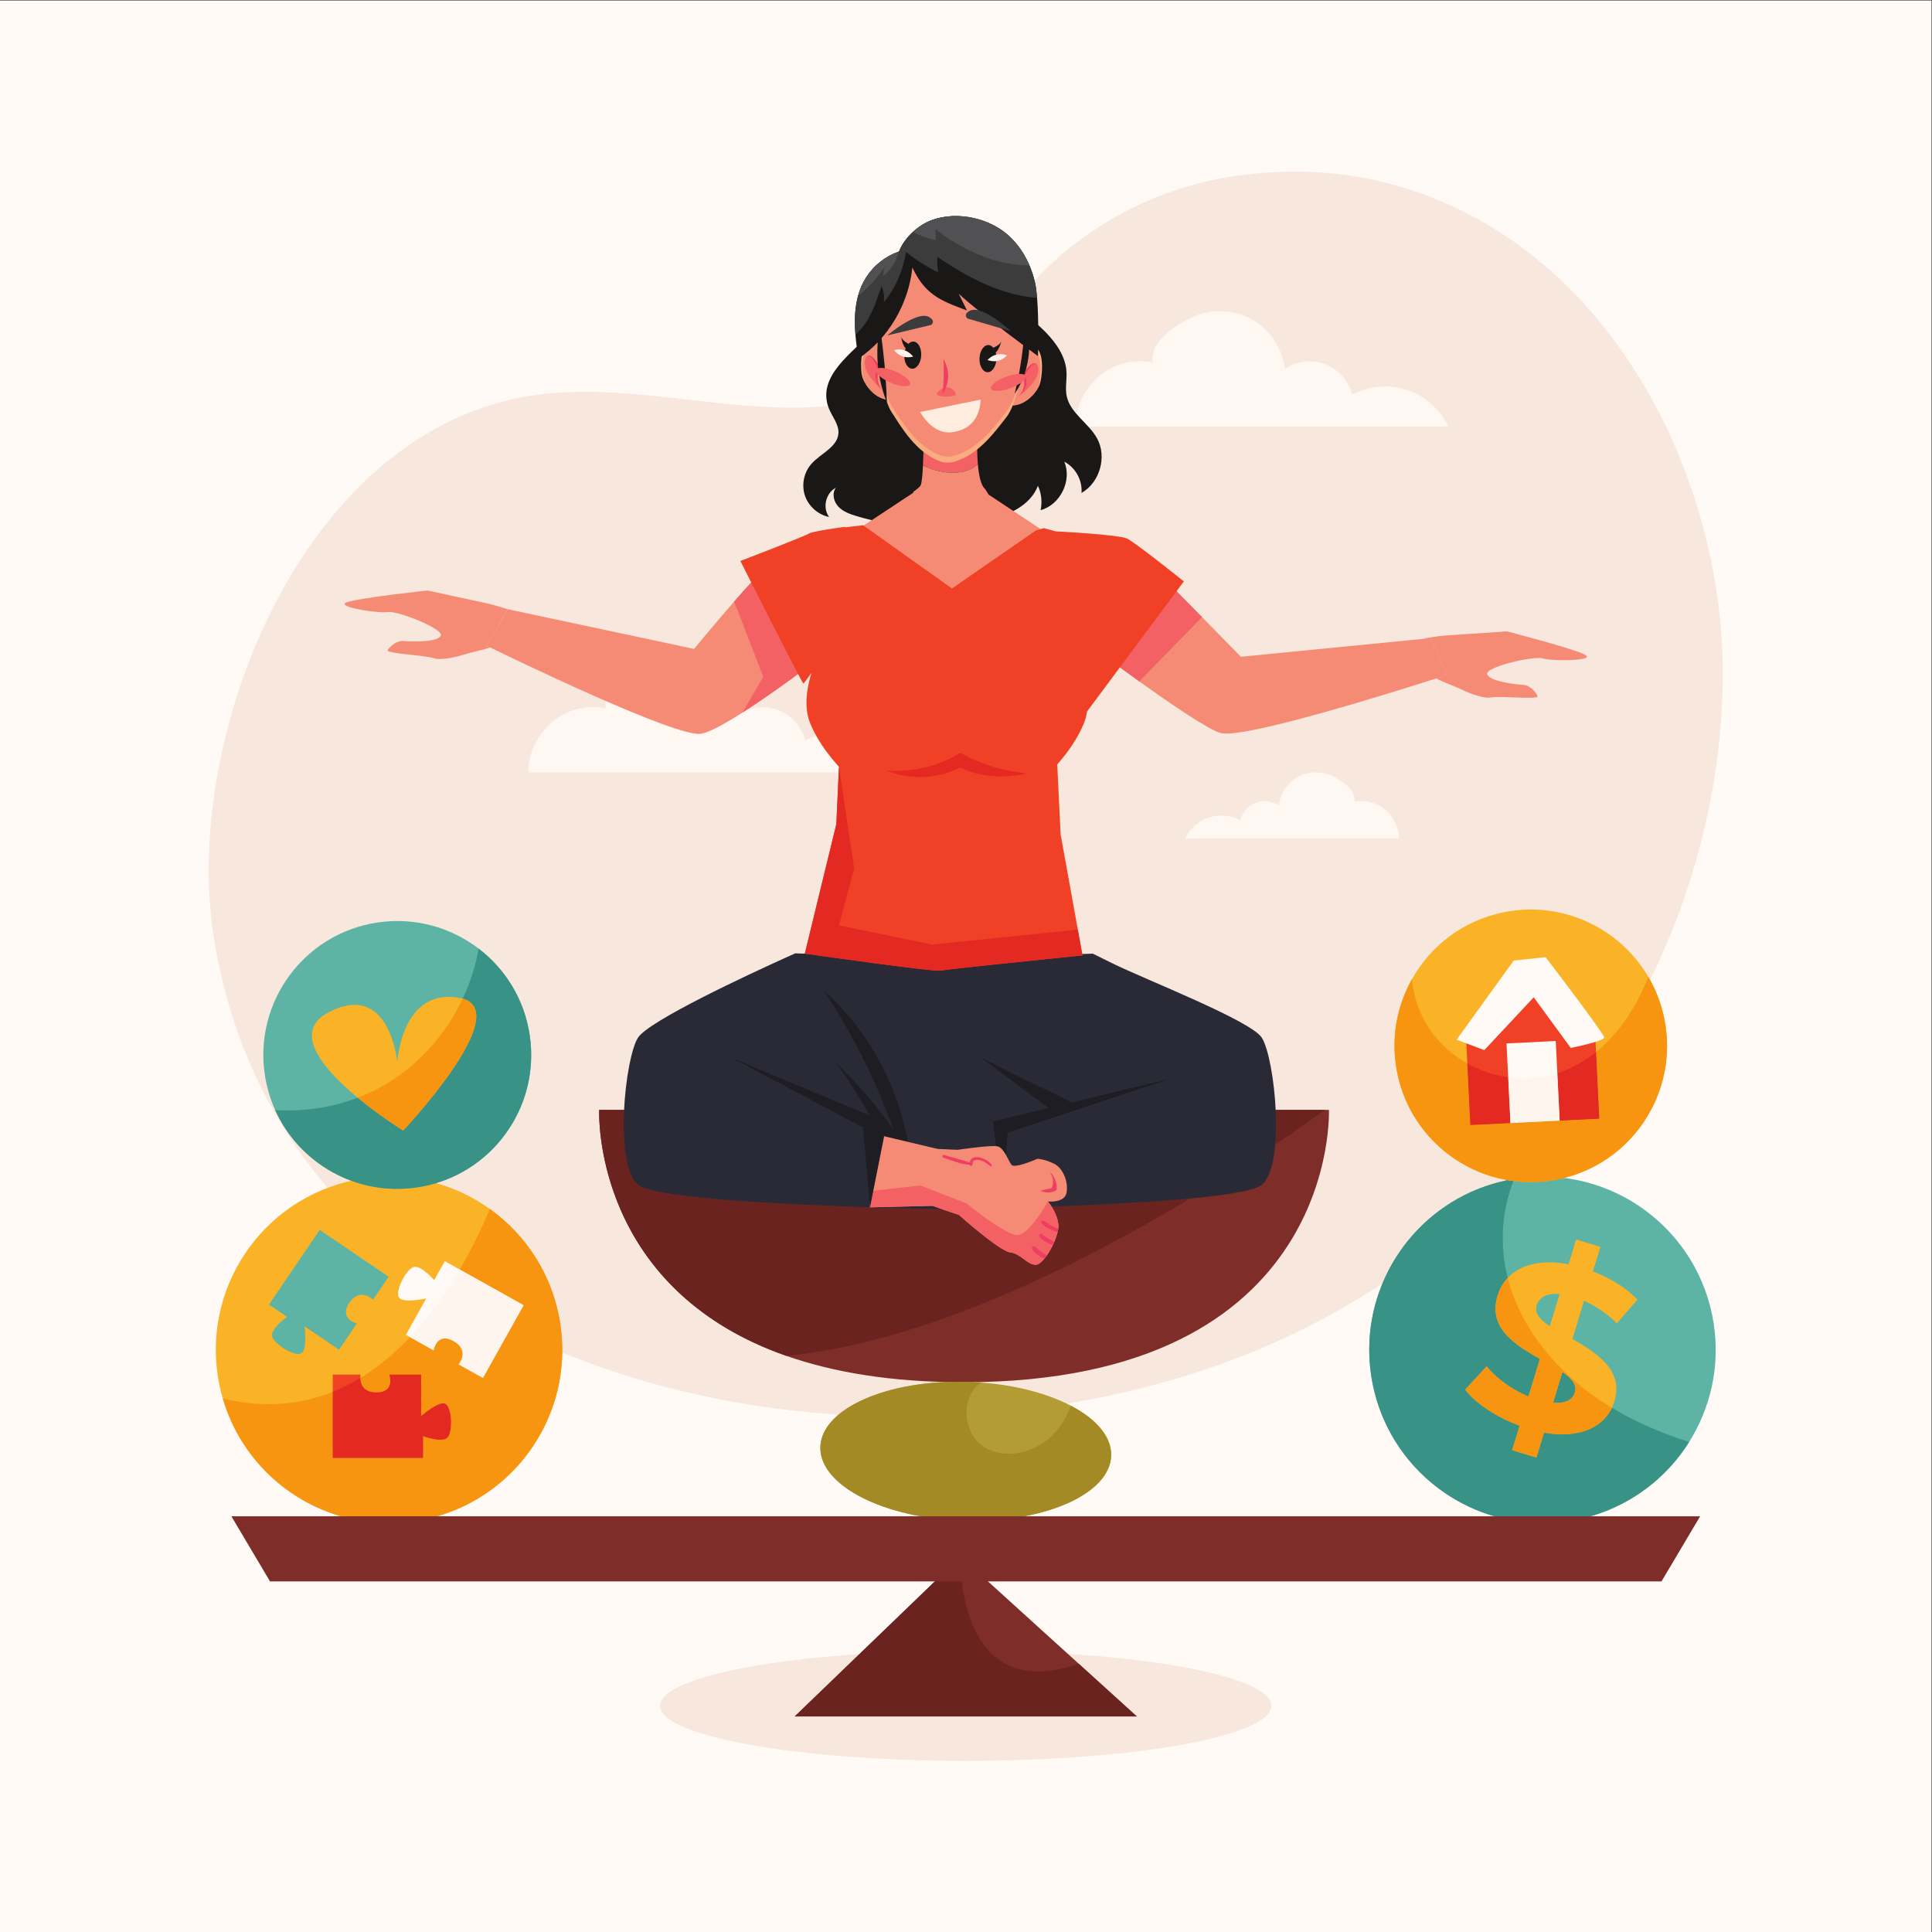 <?xml version="1.0" encoding="UTF-8" standalone="no"?>
<!-- Created with Inkscape (http://www.inkscape.org/) -->

<svg
   version="1.1"
   id="svg2521"
   width="666.667"
   height="666.667"
   viewBox="0 0 666.667 666.667"
   sodipodi:docname="49663349_9269200.eps"
   xmlns:inkscape="http://www.inkscape.org/namespaces/inkscape"
   xmlns:sodipodi="http://sodipodi.sourceforge.net/DTD/sodipodi-0.dtd"
   xmlns="http://www.w3.org/2000/svg"
   xmlns:svg="http://www.w3.org/2000/svg">
  <rect x="0" y="0" width="666.667" height="666.667" fill="#333333" stroke="none"/>
  <defs
     id="defs2525" />
  <sodipodi:namedview
     id="namedview2523"
     pagecolor="#ffffff"
     bordercolor="#000000"
     borderopacity="0.25"
     inkscape:showpageshadow="2"
     inkscape:pageopacity="0.0"
     inkscape:pagecheckerboard="0"
     inkscape:deskcolor="#d1d1d1"
     showgrid="false" />
  <g
     id="g2529"
     inkscape:groupmode="layer"
     inkscape:label="Page 1"
     transform="matrix(1.333,0,0,-1.333,0,666.667)">
    <g
       id="g2531"
       transform="scale(0.1)">
      <path
         d="M 0,0 H 5000 V 5000 H 0 Z"
         style="fill:#fffaf5;fill-opacity:1;fill-rule:nonzero;stroke:none"
         id="path2533" />
      <path
         d="m 3291.15,585.629 c 0,-78.738 -354.21,-142.578 -791.15,-142.578 -436.94,0 -791.15,63.84 -791.15,142.578 0,78.742 354.21,142.57 791.15,142.57 436.94,0 791.15,-63.828 791.15,-142.57"
         style="fill:#f8e7dc;fill-opacity:1;fill-rule:nonzero;stroke:none"
         id="path2535" />
      <path
         d="m 2674.47,4271.44 c -85.13,-91.39 -167.46,-187.31 -278.06,-246.95 -196.18,-105.79 -404.31,-81.93 -613.47,-58.06 -122.64,13.98 -245.62,27.97 -366.76,15.83 C 795.164,3920.03 475.895,3110.85 551.176,2590.95 732.199,1340.72 2421.67,1067.38 3398.66,1573.61 c 107.68,55.79 210.34,120.71 305.98,194.33 456.89,351.7 747.55,903.74 754.92,1471.11 6.96,535.52 -304.07,1149.54 -878.36,1290.66 -125.69,30.89 -257.08,34.66 -385.04,15.59 -204.43,-30.46 -384.75,-126.84 -521.69,-273.86"
         style="fill:#f8e7dc;fill-opacity:1;fill-rule:nonzero;stroke:none"
         id="path2537" />
      <path
         d="m 2171.1,3001.88 h -803.23 c -1.57,49.09 24.24,99.03 61.74,130.74 29.45,24.9 68.02,38.53 106.54,38.53 10.53,0 21.04,-1.02 31.38,-3.1 -6.36,54.14 57.42,97.24 107.43,118.94 21.04,9.13 43.97,13.65 66.9,13.65 29.6,0 59.21,-7.52 84.86,-22.33 45.51,-26.27 77.4,-74.87 83.39,-127.08 18.84,12.78 41.63,19.4 64.37,19.4 13.67,0 27.32,-2.39 40.1,-7.27 34.04,-13 60.93,-43.33 69.78,-78.68 9.14,4.84 18.7,8.85 28.53,12.02 14.34,-25.72 31.81,-49.03 48.63,-68.59 l 0.1,-0.11 c 3.48,-4.19 6.76,-8.08 10.14,-11.77 l -0.66,-14.35"
         style="fill:#fef7f2;fill-opacity:1;fill-rule:nonzero;stroke:none"
         id="path2539" />
      <path
         d="m 3749.5,3897.11 h -965.56 c -1.57,49.09 24.25,99.03 61.75,130.74 29.44,24.9 68.02,38.53 106.53,38.53 10.53,0 21.05,-1.02 31.38,-3.1 -6.35,54.14 57.42,97.24 107.43,118.94 21.05,9.14 43.97,13.65 66.9,13.65 29.6,0 59.21,-7.52 84.86,-22.32 45.51,-26.28 77.4,-74.88 83.4,-127.09 18.83,12.78 41.62,19.4 64.36,19.4 13.67,0 27.32,-2.39 40.1,-7.27 34.04,-13 60.93,-43.33 69.78,-78.68 26.16,13.84 55.76,20.91 85.35,20.91 19.29,0 38.56,-3 56.88,-9.09 46.39,-15.42 85.92,-50.43 106.84,-94.62"
         style="fill:#fef7f2;fill-opacity:1;fill-rule:nonzero;stroke:none"
         id="path2541" />
      <path
         d="m 3620.89,2830.71 h -553.22 c 11.99,25.32 34.63,45.38 61.22,54.21 10.49,3.49 21.53,5.21 32.58,5.21 16.95,0 33.92,-4.05 48.91,-11.98 5.06,20.25 20.47,37.63 39.98,45.08 7.32,2.79 15.14,4.16 22.97,4.16 13.03,0 26.09,-3.79 36.88,-11.11 3.43,29.91 21.7,57.76 47.78,72.81 14.69,8.49 31.66,12.79 48.62,12.79 13.14,0 26.27,-2.58 38.33,-7.81 28.65,-12.44 65.19,-37.13 61.55,-68.15 5.93,1.19 11.95,1.77 17.98,1.77 22.07,0 44.17,-7.81 61.04,-22.07 21.49,-18.17 36.28,-46.79 35.38,-74.91"
         style="fill:#fef7f2;fill-opacity:1;fill-rule:nonzero;stroke:none"
         id="path2543" />
      <path
         d="m 3703.79,3349.44 40.55,-95.74 c 0,0 -9.62,-3.18 -26.31,-8.5 l -0.93,0.51 c 0.62,34.51 -16.38,67.69 -28.46,102.2 l 15.15,1.53"
         style="fill:#f68b75;fill-opacity:1;fill-rule:nonzero;stroke:none"
         id="path2545" />
      <path
         d="m 4107.97,3301.11 -0.2,1.02 -0.62,1.23 0.72,-1.23 0.1,-1.02"
         style="fill:#f68b75;fill-opacity:1;fill-rule:nonzero;stroke:none"
         id="path2547" />
      <path
         d="m 4107.97,3301.11 c -1.74,-10.96 -93.39,-10.96 -114.28,-4.3 -23.65,7.47 -154.01,-22.94 -143.57,-41.88 10.45,-19.05 76.39,-25.6 93.8,-26.73 17.51,-1.13 31.95,-18.94 36.46,-28.88 4.2,-10.03 -99.02,1.33 -122.06,-3.68 -12.09,-2.56 -43.83,5.01 -80.9,23.55 -14.13,6.86 -41.47,15.77 -59.39,26.01 16.69,5.32 26.31,8.5 26.31,8.5 l -40.55,95.74 -15.15,-1.53 -0.41,1.12 c 2.66,0 32.15,5.74 56.11,7.27 h 0.1 c 4,0.31 8.09,0.52 12.5,0.82 59.39,3.9 143.87,9.73 143.87,9.73 0,0 177.36,-45.67 203.37,-61.23 l 1.44,-0.93 1.53,-1.33 0.62,-1.23 0.2,-1.02"
         style="fill:#f68b75;fill-opacity:1;fill-rule:nonzero;stroke:none"
         id="path2549" />
      <path
         d="m 3703.79,3349.44 -15.15,-1.53 -476.48,-46.8 c 0,0 -46.8,47.92 -100.46,102.61 -63.69,64.82 -137.01,138.96 -152.78,153.19 -17.14,15.34 -68.36,29.93 -107.73,39.36 v -287.38 c 30.01,-22.25 63.84,-47.06 98,-71.58 88.38,-63.28 178.9,-124.52 210.23,-133.43 58.68,-16.79 452.41,107.22 558.6,141.32 16.7,5.32 26.32,8.5 26.32,8.5 l -40.55,95.74"
         style="fill:#f68b75;fill-opacity:1;fill-rule:nonzero;stroke:none"
         id="path2551" />
      <path
         d="m 2958.92,3556.91 c -17.14,15.34 -68.36,29.93 -107.73,39.36 v -287.38 c 30.01,-22.25 63.84,-47.06 98,-71.58 l 162.51,166.41 c -63.69,64.82 -137.01,138.96 -152.78,153.19"
         style="fill:#f36165;fill-opacity:1;fill-rule:nonzero;stroke:none"
         id="path2553" />
      <path
         d="m 1314.29,3424.22 c -17.02,-32.8 -39.1,-63.41 -43.56,-98.04 l -2.19,-0.82 c -5.22,2.52 -8.02,3.86 -8.02,3.86 l 53.77,95"
         style="fill:#f68b75;fill-opacity:1;fill-rule:nonzero;stroke:none"
         id="path2555" />
      <path
         d="m 1260.52,3329.22 c 0,0 2.8,-1.34 8.02,-3.86 -19.19,-7.33 -46.57,-12.01 -61.23,-16.69 -39.47,-12.95 -71.98,-15.84 -83.56,-11.56 -21.97,8.29 -125.848,12.03 -120.14,21.34 5.8,9.19 22.77,24.71 40.16,23.3 17.39,-1.41 83.59,-4.49 96.78,12.82 13.09,17.23 -111.48,66.23 -135.97,62.26 -21.736,-3.54 -112.314,9.74 -112.553,20.85 l 0.25,1 0.891,1.11 1.711,1.09 1.551,0.71 c 27.996,11.62 210.2,31.07 210.2,31.07 0,0 82.64,-18.01 140.95,-30.49 4.31,-0.94 8.33,-1.74 12.24,-2.62 l 0.1,-0.01 c 23.38,-4.98 51.73,-14.94 54.37,-15.32 l -53.77,-95"
         style="fill:#f68b75;fill-opacity:1;fill-rule:nonzero;stroke:none"
         id="path2557" />
      <path
         d="m 2138.32,3570.75 c -34.35,-5.31 -74.64,-12.25 -105.6,-19.7 -20.82,-5.02 -37.42,-10.25 -45.11,-15.43 -13.76,-9.16 -49.91,-48.88 -87.11,-91.56 -51,-58.45 -103.78,-122.64 -103.78,-122.64 l -482.43,102.8 -53.77,-95 c 0,0 2.8,-1.34 8.02,-3.86 62.97,-30.76 480.31,-232.38 545.04,-223.65 20.9,2.84 61.64,25.12 108.45,55 75.52,48.18 166.86,116.12 216.29,153.66 v 260.38"
         style="fill:#f68b75;fill-opacity:1;fill-rule:nonzero;stroke:none"
         id="path2559" />
      <path
         d="m 2138.32,3310.37 v 146.94 c -35.85,33.54 -72.82,65.97 -105.6,93.74 -20.82,-5.02 -37.42,-10.25 -45.11,-15.43 -13.76,-9.16 -49.91,-48.88 -87.11,-91.56 l 75.28,-194.63 c 0,0 -27.12,-46.64 -53.75,-92.72 75.52,48.18 166.86,116.12 216.29,153.66"
         style="fill:#f36165;fill-opacity:1;fill-rule:nonzero;stroke:none"
         id="path2561" />
      <path
         d="m 2494.02,1423.16 c -187.71,0 -338.13,26.12 -458.56,68.31 -505.35,176.95 -484.36,636.63 -484.36,636.63 h 1889.01 c 0,0 29.08,-704.94 -946.09,-704.94"
         style="fill:#7e2d28;fill-opacity:1;fill-rule:nonzero;stroke:none"
         id="path2563" />
      <path
         d="m 2035.46,1491.47 v 0 c -466.61,163.38 -484.48,567.81 -484.48,628.86 0,5.07 0.12,7.77 0.12,7.77 h 64.47 c -4,-83.1 4.2,-167.02 35.87,-193.84 62.47,-52.89 807.48,-63.5 807.48,-63.5 0,0 381.91,5.44 621.78,27.94 -290.95,-174.46 -690.86,-373.51 -1045.24,-407.23 m 1265.7,547.24 c 2.42,27.96 2.61,58.74 1.13,89.39 h 127.58 c -32.11,-23.14 -75.78,-53.87 -128.71,-89.39"
         style="fill:#6a231f;fill-opacity:1;fill-rule:nonzero;stroke:none"
         id="path2565" />
      <path
         d="m 2145.4,3944.63 c 8.41,-21.74 26.24,-41.13 25.03,-64.4 -1.91,-36.52 -46.08,-52.61 -70.25,-80.04 -19.27,-21.88 -25.79,-54.25 -16.51,-81.89 9.28,-27.63 34.03,-49.49 62.6,-55.3 -17.76,23.55 -8.76,62.31 17.56,75.63 -10.8,-14.26 -5.86,-35.91 6.41,-48.92 12.28,-13 29.93,-19.29 47.06,-24.44 107.55,-32.3 223.38,-36.6 333.03,-12.37 55.69,12.31 116.04,37.62 136.59,90.82 8.89,-19.56 11.33,-41.99 6.86,-63.01 50.99,13.54 81.93,76.92 61.24,125.46 28.99,-15.06 47.37,-48.42 44.59,-80.97 47.5,26.71 66.57,94.11 40.1,141.75 -22,39.6 -69.31,64.76 -78.47,109.12 -4.28,20.68 0.78,42.11 -0.51,63.19 -2.39,39.16 -26.4,73.76 -53.78,101.87 -59.31,60.86 -140.64,102.03 -225.57,104.9 -88.55,2.99 -166.04,-38.14 -223.84,-103.07 -47.3,-53.15 -144.66,-114.28 -112.14,-198.33"
         style="fill:#191817;fill-opacity:1;fill-rule:nonzero;stroke:none"
         id="path2567" />
      <path
         d="m 2693.76,3631.62 -146.93,97.49 -17.28,10.47 -9.51,-0.35 -129.48,-4.8 -10.48,-0.39 -15.43,-7.96 -131.85,-87.11 c 97.8,-117.61 181.91,-401.66 460.96,-7.35"
         style="fill:#f68b75;fill-opacity:1;fill-rule:nonzero;stroke:none"
         id="path2569" />
      <path
         d="m 2492.56,3780.02 c -34.9,-6.31 -71.5,0.46 -103.34,16.4 1.97,41.22 1.83,91 1.83,91 l 139.2,-1.73 c 0,0 -2.42,-44.47 1.06,-85.55 -10.56,-11.02 -26.12,-17.48 -38.75,-20.12"
         style="fill:#f36165;fill-opacity:1;fill-rule:nonzero;stroke:none"
         id="path2571" />
      <path
         d="m 2517.94,3694.26 c 14.68,10.72 30.71,13.75 40.6,27.76 l -8.45,13.34 c -11.04,9.07 -16.35,36.1 -18.79,64.78 -10.55,-11.02 -26.11,-17.48 -38.74,-20.12 -34.9,-6.31 -71.5,0.46 -103.34,16.4 -1.06,-22.12 -2.73,-41.78 -5.35,-49.96 -1.44,-4.47 -9.13,-11.12 -20.61,-18.94 24.52,-24.88 51.14,-46.93 83.21,-54.75 24.34,-6.41 48.9,5.49 71.47,21.49"
         style="fill:#f68b75;fill-opacity:1;fill-rule:nonzero;stroke:none"
         id="path2573" />
      <path
         d="m 2296.21,3966.84 c -28,4.12 -47.49,26.25 -57.64,44.5 -2.28,4.11 -4.08,8.03 -5.41,11.49 -7.17,18.87 -6.51,83.12 14.87,97.07 14.98,9.76 24.83,-5.86 29.38,-16.11 v -0.04 c 1.94,-4.36 2.92,-7.73 2.92,-7.73 l 15.88,-129.18"
         style="fill:#f9b385;fill-opacity:1;fill-rule:nonzero;stroke:none"
         id="path2575" />
      <path
         d="m 2296.21,3966.84 c -28,4.12 -47.49,26.25 -57.64,44.5 -0.86,1.85 -1.61,3.61 -2.24,5.29 -7.17,18.86 -6.51,83.11 14.87,97.05 12.13,7.91 20.89,-0.84 26.21,-9.89 v -0.04 c 1.94,-4.36 2.92,-7.73 2.92,-7.73 l 15.88,-129.18"
         style="fill:#f68b75;fill-opacity:1;fill-rule:nonzero;stroke:none"
         id="path2577" />
      <path
         d="m 2239.14,4069.25 c -1.27,-5.08 -0.86,-10.45 0.23,-15.57 4.65,-21.79 20.83,-39.01 36.33,-55.01 -4.4,10.67 -5.65,22.54 -4.12,33.97 0.53,3.98 1.4,7.92 1.61,11.93 0.87,16.13 -26.51,54.73 -34.05,24.68"
         style="fill:#f36165;fill-opacity:1;fill-rule:nonzero;stroke:none"
         id="path2579" />
      <path
         d="m 2283.56,3992.17 -0.89,0.71 c -0.56,0.47 -1.48,1.11 -2.52,2.1 -2.09,1.94 -4.95,5.03 -7.57,9.54 -2.61,4.5 -4.9,10.44 -5.79,17.39 -0.77,6.93 -0.18,14.93 3.09,22.52 0.36,0.97 0.83,1.87 1.31,2.77 l 0.36,0.68 0.03,0.06 h 0.01 l 0.01,0.01 h 0.01 l -0.05,0.11 -0.23,0.63 -0.49,1.25 -1.02,2.45 c -1.39,3.22 -2.9,6.26 -4.48,9.09 -1.57,2.83 -3.22,5.45 -4.85,7.84 -1.65,2.38 -3.24,4.62 -4.85,6.3 -1.6,1.69 -3.4,2.82 -5.11,3.18 -1.72,0.33 -3.38,-0.09 -4.51,-0.73 -1.15,-0.65 -1.81,-1.53 -2.09,-2.19 l -0.31,-1.08 0.07,1.15 c 0.15,0.75 0.65,1.86 1.81,2.85 1.15,0.97 2.92,1.84 5.22,1.81 2.28,-0.08 4.7,-1.16 6.83,-2.84 2.15,-1.69 4.05,-3.77 6.05,-6.04 1.98,-2.29 3.98,-4.86 5.88,-7.71 1.9,-2.85 3.72,-5.97 5.35,-9.34 l 1.18,-2.57 0.56,-1.32 0.74,-1.86 0.52,-1.3 -0.62,-1.25 -0.91,-1.79 -1.13,-2.41 c -2.84,-6.58 -3.72,-13.56 -3.54,-19.87 0.29,-6.33 1.7,-12 3.53,-16.52 1.83,-4.54 4.01,-7.95 5.66,-10.21 0.81,-1.14 1.57,-1.93 2.02,-2.53 l 0.72,-0.88"
         style="fill:#f03d62;fill-opacity:1;fill-rule:nonzero;stroke:none"
         id="path2581" />
      <path
         d="m 2621.61,3951.76 c 28.26,1.5 49.72,21.74 61.51,38.97 2.65,3.88 4.81,7.62 6.45,10.95 8.89,18.12 14.17,82.15 -5.82,98.02 -14.02,11.1 -25.27,-3.54 -30.75,-13.32 v -0.04 c -2.33,-4.16 -3.63,-7.43 -3.63,-7.43 l -27.76,-127.15"
         style="fill:#f9b385;fill-opacity:1;fill-rule:nonzero;stroke:none"
         id="path2583" />
      <path
         d="m 2621.61,3951.76 c 28.26,1.5 49.72,21.74 61.51,38.97 1.03,1.77 1.94,3.45 2.72,5.06 8.89,18.12 14.17,82.15 -5.82,98.01 -11.35,9 -20.89,1.1 -27.02,-7.42 v -0.04 c -2.33,-4.16 -3.63,-7.43 -3.63,-7.43 l -27.76,-127.15"
         style="fill:#f68b75;fill-opacity:1;fill-rule:nonzero;stroke:none"
         id="path2585" />
      <path
         d="m 2687.91,4048.45 c 0.8,-5.18 -0.1,-10.49 -1.67,-15.49 -6.65,-21.27 -24.34,-36.91 -41.27,-51.41 5.38,10.22 7.72,21.92 7.25,33.45 -0.16,4.01 -0.65,8.01 -0.5,12.02 0.63,16.15 31.47,52.04 36.19,21.43"
         style="fill:#f36165;fill-opacity:1;fill-rule:nonzero;stroke:none"
         id="path2587" />
      <path
         d="m 2636.55,3975.81 0.95,0.62 c 0.61,0.42 1.59,0.97 2.71,1.85 2.25,1.75 5.39,4.56 8.42,8.81 3.02,4.23 5.84,9.94 7.37,16.79 1.41,6.82 1.56,14.84 -0.99,22.7 -0.27,0.99 -0.66,1.94 -1.05,2.88 l -0.29,0.7 -0.03,0.07 h -0.01 -0.01 v 0 l 0.04,0.12 0.3,0.6 0.6,1.2 1.25,2.35 c 1.67,3.08 3.46,5.96 5.29,8.64 1.83,2.67 3.71,5.12 5.56,7.36 1.87,2.21 3.66,4.29 5.41,5.81 1.75,1.54 3.65,2.5 5.39,2.7 1.74,0.17 3.35,-0.4 4.42,-1.14 1.08,-0.76 1.66,-1.69 1.88,-2.39 l 0.21,-1.09 0.03,1.15 c -0.08,0.76 -0.47,1.91 -1.53,3.01 -1.06,1.06 -2.75,2.1 -5.03,2.28 -2.29,0.13 -4.8,-0.72 -7.07,-2.2 -2.3,-1.49 -4.38,-3.37 -6.58,-5.45 -2.19,-2.1 -4.41,-4.47 -6.57,-7.13 -2.16,-2.67 -4.26,-5.6 -6.19,-8.81 l -1.42,-2.45 -0.68,-1.26 -0.91,-1.78 -0.63,-1.25 0.5,-1.3 0.74,-1.87 0.9,-2.5 c 2.22,-6.82 2.45,-13.85 1.69,-20.12 -0.88,-6.27 -2.8,-11.79 -5.04,-16.13 -2.25,-4.34 -4.73,-7.54 -6.58,-9.63 -0.92,-1.06 -1.74,-1.78 -2.25,-2.33 l -0.8,-0.81"
         style="fill:#f03d62;fill-opacity:1;fill-rule:nonzero;stroke:none"
         id="path2589" />
      <path
         d="m 2651.24,4090.52 c 0,0 -10.87,-124.46 -46.07,-169.2 -29.5,-37.45 -71.64,-97.34 -135.47,-115.43 -12.46,-3.54 -25.82,-2.92 -37.9,1.75 -61.88,23.93 -98.3,87.46 -124.21,127.48 -30.91,47.8 -30.22,172.73 -30.22,172.73 0.11,8.31 0.41,16.31 0.89,24.04 l 0.01,0.24 c 14.7,235.88 197.52,214.45 197.52,214.45 0,0 180.58,-10.05 175.84,-243.81 -0.06,-4.03 -0.2,-8.1 -0.39,-12.25"
         style="fill:#f9ad7e;fill-opacity:1;fill-rule:nonzero;stroke:none"
         id="path2591" />
      <path
         d="m 2651.63,4102.77 c -1.99,-19.9 -13.91,-125.5 -45.74,-165.93 -29.5,-37.45 -71.64,-97.34 -135.47,-115.44 -12.46,-3.53 -25.82,-2.91 -37.9,1.76 -61.88,23.92 -98.3,87.45 -124.21,127.47 -30.91,47.8 -30.22,172.73 -30.22,172.73 0.03,2.89 0.09,5.71 0.17,8.53 l 0.01,0.24 c 14.7,235.88 197.52,214.45 197.52,214.45 0,0 180.58,-10.05 175.84,-243.81"
         style="fill:#f68b75;fill-opacity:1;fill-rule:nonzero;stroke:none"
         id="path2593" />
      <path
         d="m 2332.61,4129.37 c 2.56,-7.84 12.24,-14.39 19.05,-18.16 3.81,3.92 8.32,6.13 13.06,5.88 12.09,-0.66 21.04,-16.92 20,-36.34 -1.04,-19.42 -11.69,-34.63 -23.78,-33.98 -12.1,0.65 -21.05,16.92 -20.01,36.34 0.33,6.01 1.58,11.61 3.5,16.48 -8.8,8.61 -11.82,29.78 -11.82,29.78"
         style="fill:#191817;fill-opacity:1;fill-rule:nonzero;stroke:none"
         id="path2595" />
      <path
         d="m 2363.76,4078.17 c 0,0 -13.74,-4.13 -27.39,0.49 -13.66,4.62 -22.06,16.25 -22.06,16.25 0,0 13.73,4.13 27.39,-0.49 13.65,-4.62 22.06,-16.25 22.06,-16.25"
         style="fill:#fef1eb;fill-opacity:1;fill-rule:nonzero;stroke:none"
         id="path2597" />
      <path
         d="m 2591.98,4117.34 c -3.28,-7.56 -13.52,-13.18 -20.66,-16.31 -3.42,4.26 -7.71,6.87 -12.45,7.06 -12.1,0.46 -22.52,-14.9 -23.28,-34.33 -0.76,-19.43 8.44,-35.57 20.54,-36.04 12.1,-0.47 22.52,14.9 23.28,34.33 0.23,6.02 -0.49,11.72 -1.96,16.73 9.55,7.76 14.53,28.56 14.53,28.56"
         style="fill:#191817;fill-opacity:1;fill-rule:nonzero;stroke:none"
         id="path2599" />
      <path
         d="m 2556.23,4069.25 c 0,0 13.29,-5.39 27.31,-2.05 14.03,3.34 23.47,14.14 23.47,14.14 0,0 -13.29,5.38 -27.32,2.04 -14.02,-3.33 -23.46,-14.13 -23.46,-14.13"
         style="fill:#fef1eb;fill-opacity:1;fill-rule:nonzero;stroke:none"
         id="path2601" />
      <path
         d="m 2452.2,3998.87 c 9.4,-0.78 18.12,-7.16 21.69,-15.89 0.45,-1.09 0.82,-2.3 0.44,-3.41 -0.57,-1.67 -2.52,-2.35 -4.23,-2.76 -12.08,-2.89 -24.76,-3.19 -36.96,-0.89 -22,4.15 8.13,23.84 19.06,22.95"
         style="fill:#f36165;fill-opacity:1;fill-rule:nonzero;stroke:none"
         id="path2603" />
      <path
         d="m 2439.6,3981.26 c 0,0 0.11,1.35 0.4,3.7 0.15,1.17 0.34,2.6 0.49,4.27 0.16,1.66 0.43,3.51 0.57,5.58 0.2,2.06 0.43,4.29 0.59,6.69 0.23,2.38 0.33,4.93 0.54,7.58 0.29,5.33 0.55,11.12 0.75,17.19 0.15,6.08 0.22,11.87 0.24,17.21 -0.05,2.66 -0.01,5.22 -0.11,7.6 -0.01,2.4 -0.11,4.65 -0.19,6.71 -0.03,2.08 -0.19,3.94 -0.26,5.61 -0.05,1.67 -0.15,3.11 -0.24,4.29 -0.16,2.36 -0.19,3.71 -0.19,3.71 0,0 0.72,-1.11 1.91,-3.2 0.61,-1.04 1.32,-2.33 2.04,-3.88 0.73,-1.54 1.61,-3.3 2.36,-5.31 0.8,-2 1.63,-4.22 2.33,-6.66 0.8,-2.42 1.39,-5.07 2,-7.87 1.1,-5.61 1.77,-11.92 1.61,-18.54 -0.22,-6.62 -1.26,-12.87 -2.67,-18.41 -0.77,-2.77 -1.52,-5.37 -2.45,-7.75 -0.84,-2.39 -1.8,-4.56 -2.71,-6.51 -0.87,-1.97 -1.84,-3.67 -2.66,-5.17 -0.81,-1.5 -1.59,-2.75 -2.26,-3.75 -1.32,-2.01 -2.09,-3.09 -2.09,-3.09"
         style="fill:#f03d62;fill-opacity:1;fill-rule:nonzero;stroke:none"
         id="path2605" />
      <path
         d="m 2538.58,3966.84 -156.63,-31.97 c 0,0 31.07,-60.65 84.52,-52.31 50.09,7.81 69.67,41.11 72.11,84.28"
         style="fill:#feeddf;fill-opacity:1;fill-rule:nonzero;stroke:none"
         id="path2607" />
      <path
         d="m 2626.73,3982.21 c 0,0 0.59,2.81 1.78,7.73 0.3,1.22 0.64,2.58 1.01,4.07 0.33,1.5 0.69,3.13 1.08,4.88 0.76,3.49 1.77,7.38 2.62,11.77 0.46,2.17 0.95,4.44 1.46,6.81 0.51,2.35 0.93,4.85 1.45,7.39 1.09,5.06 1.98,10.53 3.07,16.21 1.97,11.42 3.98,23.89 5.87,37.03 1.82,13.16 3.34,25.72 4.61,37.27 0.52,5.78 1.18,11.29 1.54,16.48 0.21,2.6 0.5,5.11 0.66,7.54 0.16,2.42 0.32,4.75 0.48,6.98 0.4,4.47 0.51,8.52 0.75,12.11 0.11,1.8 0.22,3.48 0.31,5.02 0.06,1.54 0.12,2.95 0.17,4.22 0.22,5.1 0.43,7.97 0.43,7.97 0,0 0.85,-2.63 2.24,-7.49 0.34,-1.22 0.72,-2.58 1.14,-4.07 0.38,-1.49 0.74,-3.13 1.15,-4.88 0.77,-3.53 1.74,-7.56 2.42,-12.09 0.37,-2.27 0.75,-4.64 1.14,-7.11 0.37,-2.49 0.61,-5.09 0.92,-7.79 0.65,-5.39 0.93,-11.2 1.2,-17.33 0.33,-12.26 -0.19,-25.84 -2.13,-39.89 -2.02,-14.04 -5.27,-27.13 -8.95,-38.66 -1.95,-5.74 -3.81,-11.16 -5.92,-16.06 -1.02,-2.45 -1.97,-4.84 -3,-7.07 -1.06,-2.21 -2.07,-4.34 -3.04,-6.37 -1.9,-4.06 -3.93,-7.55 -5.63,-10.63 -0.87,-1.53 -1.66,-2.96 -2.44,-4.24 -0.8,-1.27 -1.54,-2.42 -2.2,-3.46 -2.65,-4.14 -4.19,-6.34 -4.19,-6.34"
         style="fill:#191817;fill-opacity:1;fill-rule:nonzero;stroke:none"
         id="path2609" />
      <path
         d="m 2295.75,3959.86 c 0,0 -1.07,2.52 -2.85,7.16 -1.8,4.63 -4.2,11.41 -6.81,19.95 -2.63,8.53 -5.36,18.86 -7.81,30.51 -2.41,11.65 -4.5,24.64 -5.79,38.43 -1.25,13.79 -1.57,27.04 -1.36,39.08 0.27,12.05 1.05,22.9 2.06,31.97 0.99,9.08 2.09,16.38 3,21.41 0.89,5.03 1.47,7.8 1.47,7.8 0,0 0.5,-2.79 1.23,-7.8 0.71,-5.01 1.77,-12.24 2.93,-21.11 1.15,-8.88 2.52,-19.39 3.86,-31.03 1.38,-11.63 2.76,-24.37 3.98,-37.78 1.25,-13.4 2.23,-26.2 2.99,-37.92 0.82,-11.71 1.4,-22.34 1.89,-31.32 0.48,-8.97 0.76,-16.32 0.98,-21.4 0.2,-5.09 0.23,-7.95 0.23,-7.95"
         style="fill:#191817;fill-opacity:1;fill-rule:nonzero;stroke:none"
         id="path2611" />
      <path
         d="m 2355.49,4006.38 c -3.44,-8.03 -25.87,-6.15 -50.08,4.22 -24.22,10.37 -41.06,25.29 -37.62,33.33 3.44,8.04 25.86,6.15 50.08,-4.22 24.22,-10.37 41.06,-25.29 37.62,-33.33"
         style="fill:#f36165;fill-opacity:1;fill-rule:nonzero;stroke:none"
         id="path2613" />
      <path
         d="m 2655.15,4027.59 c 2.98,-8.22 -14.67,-22.17 -39.43,-31.16 -24.77,-8.99 -47.26,-9.62 -50.24,-1.4 -2.99,8.22 14.67,22.17 39.43,31.16 24.76,8.99 47.25,9.62 50.24,1.4"
         style="fill:#f36165;fill-opacity:1;fill-rule:nonzero;stroke:none"
         id="path2615" />
      <path
         d="m 2481.96,4240.75 c 7.08,-14.46 14.03,-28.79 21.11,-43.11 -70.97,25.99 -109.07,42.57 -141.23,111.07 -9.93,-93.87 -61.36,-182.96 -139.51,-235.74 -3.28,20.26 -6.25,41.07 -7.88,61.66 -4.37,52.4 -0.18,104.53 27.68,148.5 19.79,31.02 50.26,55.16 85.06,67.01 13.59,35.11 47.68,66.7 82.7,80.43 35.02,13.6 74.33,14.36 110.92,6.14 25.69,-5.95 50.49,-16.2 72.22,-31.21 44.63,-31.16 73.69,-81.57 86.04,-134.74 2.5,-10.72 4.29,-24.8 5.6,-40.49 5.13,-62.49 2.25,-150.84 2.25,-150.84 0,0 -148.68,108.7 -204.96,161.32"
         style="fill:#191817;fill-opacity:1;fill-rule:nonzero;stroke:none"
         id="path2617" />
      <path
         d="m 2296.92,4133 c 0,0 77.67,65.86 108.51,47.4 18.01,-10.77 5.14,-20.23 5.14,-20.23 L 2296.92,4133"
         style="fill:#3c3c3d;fill-opacity:1;fill-rule:nonzero;stroke:none"
         id="path2619" />
      <path
         d="m 2616.4,4143.98 c 0,0 -74.26,69.68 -106,52.79 -18.52,-9.86 -6.14,-19.95 -6.14,-19.95 l 112.14,-32.84"
         style="fill:#3c3c3d;fill-opacity:1;fill-rule:nonzero;stroke:none"
         id="path2621" />
      <path
         d="m 2578.54,4254.21 c -54.12,19.91 -104.12,49.68 -151.95,82.08 -0.9,-13.42 -0.16,-26.91 2.08,-40.19 -29.64,14.42 -57.76,32.44 -83.44,53.2 -6.83,-47.66 -26.89,-93.35 -57.43,-130.54 2.19,14.85 -0.22,30.32 -6.81,43.68 1.74,-3.62 -5.67,-19.85 -6.95,-23.87 -2.69,-8.31 -5.52,-16.47 -8.61,-24.61 -10.95,-27.91 -25.53,-55.09 -47.42,-75.82 -1.13,-1.04 -2.28,-2.21 -3.56,-3.51 -2.89,34.52 -2.11,68.87 6.85,100.94 4.58,16.64 11.3,32.51 20.83,47.56 19.64,30.76 49.84,54.77 84.37,66.76 l 0.69,0.25 c 7.26,18.69 20.31,36.43 36.21,50.92 13.91,12.81 30.02,23.21 46.49,29.51 35.02,13.6 74.33,14.36 110.92,6.14 25.69,-5.95 50.49,-16.2 72.22,-31.21 32.13,-22.42 56.31,-54.94 71.75,-91.27 6.15,-14.01 10.9,-28.64 14.29,-43.47 2.5,-10.72 4.29,-24.8 5.6,-40.49 -36.16,2.76 -72.05,11.36 -106.13,23.94"
         style="fill:#3c3c3d;fill-opacity:1;fill-rule:nonzero;stroke:none"
         id="path2623" />
      <path
         d="m 2326.5,4349.89 -0.65,-2.27 c -6.79,-23.48 -19.38,-45.86 -39.09,-60.44 0.46,7.04 0.78,13.96 1.11,20.88 -18,-27.58 -40.62,-52.21 -66.57,-72.49 4.58,16.64 11.3,32.51 20.83,47.56 19.64,30.76 49.84,54.77 84.37,66.76"
         style="fill:#515153;fill-opacity:1;fill-rule:nonzero;stroke:none"
         id="path2625" />
      <path
         d="m 2421.48,4408.02 c 0.24,-9.53 0.62,-19.06 0.99,-28.59 -20.6,4.21 -40.65,11.53 -59.07,21.63 13.91,12.81 30.02,23.21 46.49,29.51 35.02,13.6 74.33,14.36 110.92,6.14 25.69,-5.95 50.49,-16.2 72.22,-31.21 32.13,-22.42 56.31,-54.94 71.75,-91.27 -87.53,0.12 -173.65,39.32 -243.3,93.79"
         style="fill:#515153;fill-opacity:1;fill-rule:nonzero;stroke:none"
         id="path2627" />
      <path
         d="m 3266.4,1934.26 c -62.47,-52.89 -807.48,-63.5 -807.48,-63.5 0,0 -745.01,10.61 -807.48,63.5 -62.47,52.9 -33.61,327.85 0,380.75 28.11,44.14 292.9,166.78 379.7,206.02 17.21,7.86 27.45,12.39 27.45,12.39 l 372.73,-14.02 397.35,13.29 c 0,0 33.83,-16.7 50.74,-25.08 86.28,-42.51 358.87,-148.39 386.99,-192.6 33.68,-52.9 62.46,-327.85 0,-380.75"
         style="fill:#2a2a36;fill-opacity:1;fill-rule:nonzero;stroke:none"
         id="path2629" />
      <path
         d="m 2570.69,2098.44 24.68,-217.57 13.22,188.28 423.1,140.23 -461,-110.94"
         style="fill:#1e1d24;fill-opacity:1;fill-rule:nonzero;stroke:none"
         id="path2631" />
      <path
         d="m 2774.22,2147.42 -233.64,114.97 173.75,-129.38 z"
         style="fill:#1e1d24;fill-opacity:1;fill-rule:nonzero;stroke:none"
         id="path2633" />
      <path
         d="m 2358.47,2016.17 c -4.53,-2.37 -9.72,-3.78 -14.84,-4.23 -19.66,-1.71 -39.25,7.57 -52.6,21.96 -13.43,14.47 -14.25,34.5 -23.67,51.79 -30.94,56.6 -65.29,111.35 -102.83,163.81 55.35,-52.75 105.28,-111.07 148.98,-173.75 -45.7,127.31 -106.54,249.2 -181.4,361.97 101.86,-91.48 175.46,-214.04 208.25,-346.99 0,0 10.24,-44.59 18.11,-74.56"
         style="fill:#1e1d24;fill-opacity:1;fill-rule:nonzero;stroke:none"
         id="path2635" />
      <path
         d="M 2252.11,2068.72 V 1875.9 c 91.59,2.13 161.23,3.91 161.23,3.91 l 3.63,39.2 10.06,108.05 c 0,0 -76.83,18.32 -174.92,41.66"
         style="fill:#f68b75;fill-opacity:1;fill-rule:nonzero;stroke:none"
         id="path2637" />
      <path
         d="m 2582.85,2033.61 c 16.32,-4.23 27.54,-37.45 35.65,-47.83 3.95,-4.86 19.55,-1.49 34.64,3.41 16.41,5.33 32.46,12.37 32.46,12.37 0,0 17.53,-0.35 42.74,-12.59 25.33,-12.14 38.07,-51.11 32.24,-76.66 -1.75,-7.44 -6.56,-12.43 -12.45,-15.6 -14.4,-7.82 -35.4,-5.69 -35.4,-5.69 0,0 9.7,-11.55 17.54,-27.83 l -0.01,-0.1 c 4.66,-9.75 8.78,-21.09 9.62,-32.77 0.16,-3.04 0.01,-6.14 -0.43,-9.72 l -0.01,-0.1 c -0.4,-2.64 -0.94,-5.48 -1.69,-8.38 -1.79,-7.74 -4.65,-16.36 -8.34,-24.96 -1.28,-2.93 -2.52,-5.65 -3.91,-8.67 -4.56,-9.51 -9.91,-18.79 -15.49,-26.8 -2.02,-3.02 -4.11,-5.83 -6.27,-8.42 -7.92,-9.73 -16.14,-15.98 -22.81,-16.01 -22.46,0.06 -38.11,28.75 -65.92,32.01 -27.9,3.38 -132.4,96.88 -132.4,96.88 l -69.27,23.66 -33.94,11.58 2.05,29.45 0.82,11.63 6.81,96.16 37.95,-1.57 37.63,-1.62 14.58,-0.64 c 0,0 6.16,0.84 15.63,2.22 25.81,3.49 75.87,9.78 87.98,6.59"
         style="fill:#f68b75;fill-opacity:1;fill-rule:nonzero;stroke:none"
         id="path2639" />
      <path
         d="m 2739.88,1830.32 c -0.84,11.68 -4.95,23.02 -9.62,32.77 l 0.01,0.1 c -7.85,16.28 -17.54,27.83 -17.54,27.83 0,0 -46.47,-83.09 -76.67,-86.75 -30.22,-3.77 -134.14,81.94 -134.14,81.94 l -84.95,32.8 -34.7,13.46 -130.16,-14.61 v -41.96 c 91.59,2.13 161.23,3.91 161.23,3.91 l 69.27,-23.66 c 0,0 104.5,-93.51 132.4,-96.88 27.81,-3.27 43.45,-31.95 65.92,-32.01 6.67,0.03 14.9,6.28 22.81,16.01 2.16,2.59 4.25,5.4 6.27,8.42 5.58,8 10.93,17.29 15.49,26.8 1.39,3.02 2.63,5.74 3.91,8.67 3.69,8.6 6.55,17.22 8.34,24.96 0.76,2.91 1.29,5.74 1.69,8.38 l 0.01,0.1 c 0.44,3.58 0.59,6.68 0.43,9.72"
         style="fill:#f36165;fill-opacity:1;fill-rule:nonzero;stroke:none"
         id="path2641" />
      <path
         d="m 2680.92,1773.12 c 8.71,-9.46 18.53,-15.25 29.07,-21.44 -2.01,-2.99 -4.12,-5.8 -6.21,-8.33 -11.79,4.55 -22.65,13.24 -31,22.04 -1.8,1.99 -1.82,4.57 -0.66,6.85 0.78,1.55 1.81,1.98 3.39,2.5 1.86,0.6 4.15,-0.2 5.41,-1.62"
         style="fill:#f03d62;fill-opacity:1;fill-rule:nonzero;stroke:none"
         id="path2643" />
      <path
         d="m 2696.75,1806.78 c 6.89,-4.89 13.3,-10.23 20.86,-14.3 3.83,-2.04 7.75,-3.62 11.77,-5.3 -1.18,-2.92 -2.46,-5.75 -3.91,-8.66 -13.2,3.66 -26.38,11.85 -34.73,20.93 -3.5,3.88 1.48,10.58 6.01,7.33"
         style="fill:#f03d62;fill-opacity:1;fill-rule:nonzero;stroke:none"
         id="path2645" />
      <path
         d="m 2701.53,1841.64 c 7.83,-4.36 14.41,-10.44 22.43,-14.61 5.01,-2.63 10.13,-4.61 15.44,-6.41 l -0.01,-0.09 c -0.35,-2.67 -0.88,-5.52 -1.6,-8.45 -15.51,3.63 -32.56,11.74 -41.7,22.78 -3.22,3.87 1.08,9.3 5.44,6.78"
         style="fill:#f03d62;fill-opacity:1;fill-rule:nonzero;stroke:none"
         id="path2647" />
      <path
         d="m 2718.35,1964.8 c 1.79,0.25 3.33,-1.22 4.47,-2.63 8.81,-10.86 14.27,-27.94 12.22,-41.77 -12.51,-7.48 -28.86,-8.04 -41.85,-1.44 9.83,1.83 19.85,4.99 29.68,6.82 4.92,13.28 4.27,27.92 -4.52,39.02"
         style="fill:#f03d62;fill-opacity:1;fill-rule:nonzero;stroke:none"
         id="path2649" />
      <path
         d="m 2442.13,2004.54 c 20.93,-7.3 45.25,-17.21 67.84,-18.61 1.08,-3.86 7.61,-3.58 7.49,1 -0.51,18.2 22.04,11.34 30.56,6.58 6,-3.36 10.98,-8.17 16.95,-11.48 1.69,-0.93 3.47,0.91 2.59,2.57 -9.01,17.22 -53.27,34.13 -57.43,7.05 -20.94,8.49 -44.73,12.44 -66.07,19.85 -4.4,1.53 -6.3,-5.44 -1.93,-6.96"
         style="fill:#f03d62;fill-opacity:1;fill-rule:nonzero;stroke:none"
         id="path2651" />
      <path
         d="m 2252.11,1875.9 43.56,219.01 -400.18,167.48 338.48,-179.82 18.14,-206.67"
         style="fill:#1e1d24;fill-opacity:1;fill-rule:nonzero;stroke:none"
         id="path2653" />
      <path
         d="m 2236.15,3634.01 h -0.14 l 0.14,-0.14 z"
         style="fill:#f68b75;fill-opacity:1;fill-rule:nonzero;stroke:none"
         id="path2655" />
      <path
         d="m 3064.52,3496.23 c 0,0 -125.04,100.24 -146.6,110.73 -21.35,10.39 -182.32,18.67 -185.39,18.83 l -10.67,2.9 -19.56,5.33 -1.23,-0.31 h -0.3 l -2.15,-0.72 h -0.11 l -16.18,-4.5 h -0.1 l -218.01,-150.6 -230,163.71 -47.16,-5.51 0.04,1.33 c 0,0 -84.72,-11.23 -93.35,-17.5 -8.62,-6.28 -177.21,-70.87 -177.21,-70.87 0,0 158.84,-314.75 162.96,-316.91 1.18,-0.61 9.64,10.79 21.16,27.5 -0.71,-2.34 -1.44,-4.68 -2.12,-7.07 l -0.1,-0.2 c -11.37,-40.25 -16.49,-85.2 -1.43,-122.68 15.66,-38.81 40.75,-73.93 64.51,-101.58 l 0.1,-0.11 c 3.48,-4.19 6.76,-8.08 10.14,-11.77 l -6.76,-148.08 -27.55,-113.46 -0.51,-1.84 -53.55,-220.16 c 44.03,-6.35 337.82,-47.83 352.05,-44.04 12.09,3.18 261.74,28.78 366.7,39.43 l -12.08,66.77 -30.62,169.78 -13.93,76.9 -8.7,180.74 c 1.33,1.64 2.87,3.17 4.2,4.92 h -0.1 c 24.06,27.85 49.46,63.28 65.23,102.5 3.8,9.34 6.24,19.39 7.73,29.81 l 0.04,-0.11 250.61,336.84"
         style="fill:#f04025;fill-opacity:1;fill-rule:nonzero;stroke:none"
         id="path2657" />
      <path
         d="m 2380.95,2989.72 c -29.77,0 -59.52,5.64 -87.18,17.18 8.99,-0.8 18,-1.19 27.01,-1.19 57.86,0 115.71,16.27 164.9,46.76 52.85,-29.51 111.99,-47.67 172.3,-52.89 -21.87,-5.51 -44.23,-8.32 -66.52,-8.32 -36.32,0 -72.44,7.46 -105.81,22.86 -32.53,-16.12 -68.63,-24.4 -104.7,-24.4"
         style="fill:#e42923;fill-opacity:1;fill-rule:nonzero;stroke:none"
         id="path2659" />
      <path
         d="m 2432.04,2488.41 c -0.55,0 -1.16,0.01 -1.82,0.03 0.66,-0.02 1.27,-0.03 1.82,-0.03 v 0 m -346.67,43.99 c -0.04,0.01 -0.07,0.01 -0.11,0.02 v 0 c 0.04,-0.01 0.07,-0.01 0.11,-0.02"
         style="fill:#19181c;fill-opacity:1;fill-rule:nonzero;stroke:none"
         id="path2661" />
      <path
         d="m 2432.04,2488.41 c -0.55,0 -1.16,0.01 -1.82,0.03 -41.72,1.11 -297.64,37.18 -344.85,43.96 -0.04,0.01 -0.07,0.01 -0.11,0.02 -0.12,0.02 -0.25,0.03 -0.37,0.05 v 0 c -0.09,0.01 -0.16,0.02 -0.24,0.04 -0.11,0.01 -0.22,0.03 -0.33,0.04 -0.04,0.01 -0.09,0.02 -0.13,0.02 -0.11,0.02 -0.23,0.03 -0.33,0.05 -0.06,0.01 -0.12,0.02 -0.17,0.02 -0.1,0.02 -0.2,0.03 -0.3,0.05 v 0 l 53.55,220.16 0.51,1.84 27.55,113.46 6.76,148.08 39.32,-263.38 -39.32,-146.95 240.54,-49.76 377.76,38.71 12.08,-66.77 c -16.4,-1.67 -36.33,-3.69 -58.34,-5.95 -118.84,-12.15 -298.16,-30.8 -308.36,-33.48 -0.62,-0.16 -1.77,-0.24 -3.4,-0.24"
         style="fill:#e42923;fill-opacity:1;fill-rule:nonzero;stroke:none"
         id="path2663" />
      <path
         d="m 2876.38,1233 c -2.97,-99.22 -173.88,-174.59 -381.76,-168.34 -207.87,6.34 -373.97,91.85 -371,191.08 2.97,99.22 173.98,174.59 381.86,168.35 11.88,-0.31 23.55,-0.93 35.12,-1.85 90.94,-6.76 171.94,-28.67 231.53,-59.9 65.85,-34.51 105.68,-80.29 104.25,-129.34"
         style="fill:#b29c33;fill-opacity:1;fill-rule:nonzero;stroke:none"
         id="path2665" />
      <path
         d="m 2518.65,1064.29 c -7.95,0 -15.96,0.12 -24.03,0.37 -206.04,6.29 -371.04,90.35 -371.04,188.46 0,0.87 0.02,1.74 0.04,2.62 2.86,95.37 160.97,168.71 357.83,168.71 7.95,0 15.96,-0.12 24.03,-0.36 11.88,-0.31 23.55,-0.93 35.12,-1.85 -54.88,-32.97 -49.87,-130.35 6.04,-166.2 19.49,-12.46 41.7,-18.08 64.33,-18.08 45.77,0 93.3,22.97 123.58,58.74 16.49,19.56 28.78,41.88 37.58,65.64 64.69,-33.91 104.27,-78.68 104.29,-126.75 0,-0.86 -0.02,-1.72 -0.04,-2.59 -2.86,-95.37 -160.87,-168.71 -357.73,-168.71"
         style="fill:#a38a25;fill-opacity:1;fill-rule:nonzero;stroke:none"
         id="path2667" />
      <path
         d="m 2942.83,557.969 h -885.66 l 429.56,413.812 305.98,-277.609 150.12,-136.203"
         style="fill:#7e2d28;fill-opacity:1;fill-rule:nonzero;stroke:none"
         id="path2669" />
      <path
         d="m 2942.83,557.969 h -885.66 l 429.56,413.812 c 0,0 -11.69,-297.472 200.78,-297.472 30.28,0 65.12,6.05 105.2,19.863 l 150.12,-136.203"
         style="fill:#6a231f;fill-opacity:1;fill-rule:nonzero;stroke:none"
         id="path2671" />
      <path
         d="m 1074.21,1063.63 c -224.667,-34 -435.718,105.06 -497.464,317.44 -5.633,19.05 -9.933,38.61 -13.004,58.78 -37.07,244.85 131.379,473.41 376.223,510.48 120.215,18.22 236.445,-13.11 328.095,-78.65 95.03,-68.1 163.54,-172.96 182.38,-297.58 37.07,-244.84 -131.28,-473.4 -376.23,-510.47"
         style="fill:#fab327;fill-opacity:1;fill-rule:nonzero;stroke:none"
         id="path2673" />
      <path
         d="m 861.391,1442.92 v -215.71 h 233.689 v 56.5 c 0,0 51.35,-19.26 64.2,-2.57 12.83,16.69 10.27,77.04 -6.42,86.03 -16.7,8.98 -62.92,-32.1 -62.92,-32.1 v 107.85 h -82.18 c 0,0 16.67,-46.22 -33.393,-46.22 -50.062,0 -41.074,46.22 -41.074,46.22 h -71.902"
         style="fill:#f04025;fill-opacity:1;fill-rule:nonzero;stroke:none"
         id="path2675" />
      <path
         d="m 1250.12,1434.25 105.29,188.27 -203.96,114.06 -27.57,-49.31 c 0,0 -35.43,41.88 -54.78,33.58 -19.36,-8.3 -46.57,-62.23 -36.39,-78.22 10.18,-15.99 70.58,-2.69 70.58,-2.69 l -52.65,-94.13 71.73,-40.11 c 0,0 8.01,48.48 51.7,24.04 43.7,-24.44 13.3,-60.39 13.3,-60.39 l 62.75,-35.1"
         style="fill:#fffaf5;fill-opacity:1;fill-rule:nonzero;stroke:none"
         id="path2677" />
      <path
         d="m 1006.04,1696.27 -178.442,121.2 -131.297,-193.31 46.734,-31.75 c 0,0 -44.793,-31.66 -38.199,-51.66 6.594,-20 57.961,-51.78 74.773,-43.03 16.813,8.76 8.797,70.09 8.797,70.09 l 89.219,-60.6 46.172,67.97 c 0,0 -47.602,12.18 -19.473,53.6 28.129,41.41 61.317,8.01 61.317,8.01 l 40.399,59.48"
         style="fill:#5db3a4;fill-opacity:1;fill-rule:nonzero;stroke:none"
         id="path2679" />
      <path
         d="m 1006.58,1058.52 c -198.228,0 -374.33,131.65 -429.834,322.55 41.664,-10.13 81.371,-14.79 119.117,-14.79 59.992,0 115.106,11.77 165.528,32.03 v -171.1 h 233.689 v 56.5 c 0,0 25,-9.38 44.47,-9.38 8.44,0 15.84,1.76 19.73,6.81 12.83,16.69 10.27,77.04 -6.42,86.03 -1.65,0.88 -3.58,1.28 -5.73,1.28 -19.63,0 -57.19,-33.38 -57.19,-33.38 v 107.85 h -82.18 c 0,0 16.67,-46.22 -33.393,-46.22 -36.094,0 -41.492,24.03 -41.695,37.44 47.769,29.02 90.528,65.48 128.558,105.75 l 61.14,-34.19 c 0,0 5.11,30.92 29.43,30.92 6.13,0 13.48,-1.96 22.27,-6.88 43.7,-24.44 13.3,-60.39 13.3,-60.39 l 62.75,-35.1 105.29,188.27 -165.3,92.44 c 33.44,57.13 59.24,112.12 77.95,156.72 95.03,-68.1 163.54,-172.96 182.38,-297.58 3.44,-22.71 5.11,-45.29 5.11,-67.58 0,-2.2 -0.01,-4.38 -0.04,-6.58 -3.12,-215.27 -161.32,-403.02 -381.3,-436.31 -22.72,-3.44 -45.33,-5.11 -67.63,-5.11"
         style="fill:#f79510;fill-opacity:1;fill-rule:nonzero;stroke:none"
         id="path2681" />
      <path
         d="M 1095.08,1227.21 H 861.391 v 171.1 c 24.89,10 48.648,22.08 71.281,35.83 0.203,-13.41 5.601,-37.44 41.695,-37.44 50.063,0 33.393,46.22 33.393,46.22 h 82.18 v -107.85 c 0,0 37.56,33.38 57.19,33.38 2.15,0 4.08,-0.4 5.73,-1.28 16.69,-8.99 19.25,-69.34 6.42,-86.03 -3.89,-5.05 -11.29,-6.81 -19.73,-6.81 -19.47,0 -44.47,9.38 -44.47,9.38 v -56.5"
         style="fill:#e42923;fill-opacity:1;fill-rule:nonzero;stroke:none"
         id="path2683" />
      <path
         d="m 1250.12,1434.25 -62.75,35.1 c 0,0 30.4,35.95 -13.3,60.39 -8.79,4.92 -16.14,6.88 -22.27,6.88 -24.32,0 -29.43,-30.92 -29.43,-30.92 l -61.14,34.19 c 51.49,54.5 94.27,115.94 128.88,175.07 l 165.3,-92.44 -105.29,-188.27"
         style="fill:#fef6ee;fill-opacity:1;fill-rule:nonzero;stroke:none"
         id="path2685" />
      <path
         d="m 1080.28,1927.62 c -157.186,-23.76 -305.667,61.85 -367.928,200.09 -12.7,28.16 -21.813,58.57 -26.727,90.73 -28.676,189.34 101.582,365.98 290.82,394.65 96.875,14.65 190.465,-12.29 262.555,-67.48 68.82,-52.53 118.18,-130.97 132.1,-223.34 28.67,-189.34 -101.48,-366.08 -290.82,-394.65"
         style="fill:#5db3a4;fill-opacity:1;fill-rule:nonzero;stroke:none"
         id="path2687" />
      <path
         d="m 1043.66,2074.71 c -10.78,6.47 -353.558,220.77 -194.027,305.49 159.527,84.72 178.747,-128.71 178.747,-128.71 0,0 10.96,194.77 161.87,166.37 150.91,-28.4 -146.59,-343.15 -146.59,-343.15"
         style="fill:#fab327;fill-opacity:1;fill-rule:nonzero;stroke:none"
         id="path2689" />
      <path
         d="m 1027.97,1923.67 c -137.025,0 -260.322,81.25 -315.618,204.04 10.765,-0.66 21.562,-1 32.347,-1 61.864,0 123.668,10.91 181.332,32.87 56.731,-46.97 113.349,-82.3 117.629,-84.87 0,0 287.21,303.86 154.1,341.4 19.4,41.13 33.43,84.77 41.24,129.5 68.82,-52.53 118.18,-130.97 132.1,-223.34 2.66,-17.56 3.96,-35.02 3.96,-52.26 0.06,-168.6 -123,-316.48 -294.78,-342.39 -17.58,-2.66 -35.06,-3.95 -52.31,-3.95"
         style="fill:#389286;fill-opacity:1;fill-rule:nonzero;stroke:none"
         id="path2691" />
      <path
         d="m 1043.66,2074.71 c -4.28,2.57 -60.898,37.9 -117.629,84.87 19.301,7.35 38.137,15.95 56.356,25.78 94.293,50.96 169.713,133.93 215.373,230.75 133.11,-37.54 -154.1,-341.4 -154.1,-341.4"
         style="fill:#f79510;fill-opacity:1;fill-rule:nonzero;stroke:none"
         id="path2693" />
      <path
         d="m 4372.45,1268.34 c -66.97,-106.5 -178.28,-184.33 -312.43,-204.71 -244.84,-37.06 -473.4,131.39 -510.47,376.33 -36.76,243 128.82,469.92 370.69,509.55 1.85,0.31 3.69,0.62 5.53,0.92 244.85,37.07 473.41,-131.38 510.48,-376.22 16.79,-110.7 -8.5,-218.12 -63.8,-305.87"
         style="fill:#5db3a4;fill-opacity:1;fill-rule:nonzero;stroke:none"
         id="path2695" />
      <path
         d="m 3993.46,1643.33 c 7.78,5.32 18.23,8.09 31.54,8.5 3.79,0.1 7.78,0 12.09,-0.51 10.85,-0.92 23.45,-3.59 37.68,-7.89 8.5,-2.66 17.1,-5.83 25.7,-9.52 10.55,-4.61 21.1,-10.14 31.64,-16.49 19.15,-11.47 36.97,-25.49 53.25,-41.78 l 53.25,61.14 c -16.38,17.61 -37.07,33.59 -61.95,47.92 -17.1,9.83 -34.82,18.23 -53.15,25.29 -8.29,3.18 -16.69,6.05 -25.19,8.71 -13.21,3.99 -25.8,7.17 -37.89,9.52 -25.7,5.12 -48.94,6.56 -69.73,4.4 -30.62,-3.17 -55.5,-12.28 -74.65,-27.44 -4.71,-3.79 -9.12,-7.78 -13.21,-12.08 -11.98,-12.8 -20.69,-27.96 -26.01,-45.37 -6.45,-21.3 -7.38,-40.34 -2.67,-57.14 4.61,-16.89 13.21,-31.95 25.71,-45.26 12.49,-13.31 26.93,-25.29 43.42,-35.94 14.23,-9.32 28.57,-17.92 42.9,-25.81 2.25,-1.43 4.61,-2.66 6.86,-3.89 16.8,-9.11 32.06,-18.02 45.98,-26.62 1.84,-1.13 3.69,-2.36 5.43,-3.59 11.26,-7.47 19.97,-15.25 26.21,-23.14 7.27,-9.21 9.22,-19.15 5.94,-30 -2.66,-8.5 -7.78,-15.06 -15.56,-19.66 -7.68,-4.71 -18.33,-7.07 -31.75,-7.17 -2.86,0 -5.83,0.1 -9.01,0.31 -11.67,0.92 -25.29,3.78 -40.96,8.5 -7.68,2.35 -15.26,5.01 -22.73,7.98 -17.82,7.27 -35.02,16.39 -51.51,27.55 -23.25,15.77 -42.19,32.56 -56.73,50.48 l -55.71,-60.41 c 15.26,-19.87 37.69,-39.02 67.18,-57.45 22.94,-14.34 47.61,-26.32 73.83,-35.95 7.37,-2.76 15.05,-5.32 22.73,-7.67 14.14,-4.31 27.65,-7.58 40.55,-10.04 24.68,-4.61 47.21,-5.84 67.49,-3.69 30.92,3.28 56.01,12.39 75.26,27.24 14.44,11.27 25.5,24.78 33.08,40.55 2.35,5.12 4.4,10.45 6.14,15.98 6.35,20.89 6.97,39.73 1.95,56.73 -5.02,17 -13.83,31.85 -26.22,44.75 -12.39,12.8 -26.72,24.68 -42.9,35.53 -13.42,8.91 -27.14,17.31 -41.27,25.19 -2.87,1.64 -5.84,3.28 -8.81,4.81 -17.1,9.22 -32.56,18.03 -46.39,26.22 -1.12,0.72 -2.35,1.43 -3.37,2.05 -12.19,7.68 -21.61,15.77 -28.06,24.27 -7.17,9.32 -9.12,19.45 -5.74,30.31 2.56,8.5 7.68,15.36 15.36,20.58 m 86.53,149.3 -19.56,-64.41 -23.34,-76.9 -25.19,-83.15 -17.31,-56.63 -8.4,-27.96 -29.59,-97.28 -22.94,-75.78 -19.25,-63.28 62.87,-19.15 19.66,64.72 23.35,77.01 24.17,79.66 1.53,4.82 24.48,80.79 30,98.82 23.04,76.08 19.36,63.6 -62.88,19.04"
         style="fill:#fab327;fill-opacity:1;fill-rule:nonzero;stroke:none"
         id="path2697" />
      <path
         d="m 3992.35,1058.52 c -218,0 -409.17,159.24 -442.8,381.44 -3.45,22.78 -5.11,45.42 -5.11,67.78 0.06,210.28 148.28,395.59 358.2,438.53 5.07,-0.87 10.2,-1.64 15.33,-2.3 -31.44,-78.29 -36.04,-168.34 -15.13,-250.87 -11.98,-12.8 -20.69,-27.96 -26.01,-45.37 -6.45,-21.3 -7.38,-40.34 -2.67,-57.14 4.61,-16.89 13.21,-31.95 25.71,-45.26 12.49,-13.31 26.93,-25.29 43.42,-35.94 14.23,-9.32 28.57,-17.92 42.9,-25.81 v 0 l -29.59,-97.28 v 0 c -17.82,7.27 -35.02,16.39 -51.51,27.55 -23.25,15.77 -42.19,32.56 -56.73,50.48 l -55.71,-60.41 c 15.26,-19.87 37.69,-39.02 67.18,-57.45 22.94,-14.34 47.61,-26.32 73.83,-35.95 v 0 l -19.25,-63.28 62.87,-19.15 19.66,64.72 c 16.83,-3.14 32.66,-4.71 47.45,-4.71 6.91,0 13.59,0.34 20.04,1.02 30.92,3.28 56.01,12.39 75.26,27.24 14.44,11.27 25.5,24.78 33.08,40.55 v 0 c 62.46,-37.58 129.95,-66.15 199.68,-88.57 -66.97,-106.5 -178.28,-184.33 -312.43,-204.71 -22.73,-3.44 -45.36,-5.11 -67.67,-5.11 m 36.95,310.99 c -2.86,0 -5.83,0.1 -9.01,0.31 l 24.17,79.66 c 11.26,-7.47 19.97,-15.25 26.21,-23.14 7.27,-9.21 9.22,-19.15 5.94,-30 -2.66,-8.5 -7.78,-15.06 -15.56,-19.66 -7.68,-4.71 -18.33,-7.07 -31.75,-7.17"
         style="fill:#389286;fill-opacity:1;fill-rule:nonzero;stroke:none"
         id="path2699" />
      <path
         d="m 3977.28,1228.09 -62.87,19.15 19.25,63.28 v 0 c -26.22,9.63 -50.89,21.61 -73.83,35.95 -29.49,18.43 -51.92,37.58 -67.18,57.45 l 55.71,60.41 c 14.54,-17.92 33.48,-34.71 56.73,-50.48 16.49,-11.16 33.69,-20.28 51.51,-27.55 v 0 l 29.59,97.28 v 0 c -14.33,7.89 -28.67,16.49 -42.9,25.81 -16.49,10.65 -30.93,22.63 -43.42,35.94 -12.5,13.31 -21.1,28.37 -25.71,45.26 -4.71,16.8 -3.78,35.84 2.67,57.14 5.32,17.41 14.03,32.57 26.01,45.37 v 0 c 1.12,-4.4 2.35,-8.81 3.58,-13.21 17.82,-61.44 48.64,-118.07 88.17,-168.35 15.77,-20.17 33.08,-39.32 51.4,-57.24 30.83,-30.31 64.82,-57.45 100.77,-81.11 8.5,-5.63 17.2,-11.06 26.01,-16.28 -7.58,-15.77 -18.64,-29.28 -33.08,-40.55 -19.25,-14.85 -44.34,-23.96 -75.26,-27.24 -6.45,-0.68 -13.13,-1.02 -20.04,-1.02 -14.79,0 -30.62,1.57 -47.45,4.71 v 0 l -19.66,-64.72 m 43.01,141.73 c 3.18,-0.21 6.15,-0.31 9.01,-0.31 13.42,0.1 24.07,2.46 31.75,7.17 7.78,4.6 12.9,11.16 15.56,19.66 3.28,10.85 1.33,20.79 -5.94,30 -6.24,7.89 -14.95,15.67 -26.21,23.14 v 0 l -24.17,-79.66"
         style="fill:#f79510;fill-opacity:1;fill-rule:nonzero;stroke:none"
         id="path2701" />
      <path
         d="m 4032.53,1948.23 c -190.98,-38.61 -377.04,84.89 -415.65,275.87 -17.41,86.12 -1.84,171.21 37.99,242.28 48.44,86.53 132.92,152.17 237.78,173.37 151.66,30.62 300.14,-40.86 374.18,-167.22 19.35,-32.77 33.48,-69.33 41.47,-108.65 38.61,-190.98 -84.89,-377.05 -275.77,-415.65"
         style="fill:#fab327;fill-opacity:1;fill-rule:nonzero;stroke:none"
         id="path2703" />
      <path
         d="m 3794.27,2330.52 11.91,-241.51 333.81,16.46 -10.48,212.54 -157.76,121.16 -177.48,-108.65"
         style="fill:#f04025;fill-opacity:1;fill-rule:nonzero;stroke:none"
         id="path2705" />
      <path
         d="m 4037.44,2100.41 -127.45,-6.28 -10.16,206.04 127.46,6.29 10.15,-206.05"
         style="fill:#fffaf5;fill-opacity:1;fill-rule:nonzero;stroke:none"
         id="path2707" />
      <path
         d="m 3918.42,2514.74 -147.75,-204.84 71.66,-27.05 127.96,136.68 95.78,-131 c 0,0 87.01,17.23 86.57,27.27 -0.44,10.05 -151.63,207.71 -151.63,207.71 l -82.59,-8.77"
         style="fill:#fffaf5;fill-opacity:1;fill-rule:nonzero;stroke:none"
         id="path2709" />
      <path
         d="m 3962.25,1941.16 c -14.93,0 -29.71,0.96 -44.28,2.81 -5.13,0.66 -10.26,1.43 -15.33,2.3 -139.25,24.04 -256.07,130.98 -285.76,277.83 -4.76,23.55 -7.05,47.02 -7.06,70.15 -0.02,61.46 16.11,120.5 45.05,172.13 3.9,-39.53 15.67,-78.03 35.44,-112.54 25.46,-44.27 63.56,-80.28 108.01,-105.32 l 7.86,-159.51 230.61,11.37 0.65,0.03 102.55,5.06 -8.5,172.41 c 60.25,48.87 105.74,118.82 135.34,194.65 19.35,-32.77 33.48,-69.33 41.47,-108.65 4.75,-23.5 7.05,-46.93 7.06,-70.01 0.13,-164.53 -115.44,-311.79 -282.83,-345.64 -23.58,-4.77 -47.12,-7.07 -70.28,-7.07"
         style="fill:#f79510;fill-opacity:1;fill-rule:nonzero;stroke:none"
         id="path2711" />
      <path
         d="m 3806.18,2089.01 -7.86,159.51 c 32.67,-18.4 68.81,-30.88 105.85,-36.32 l 5.82,-118.07 126.8,6.25 -230.61,-11.37 m 231.26,11.4 -6.02,122.3 c 36.87,12.01 70.28,31.01 100.07,55.17 l 8.5,-172.41 -102.55,-5.06"
         style="fill:#e42923;fill-opacity:1;fill-rule:nonzero;stroke:none"
         id="path2713" />
      <path
         d="m 3909.99,2094.13 -5.82,118.07 c 13.93,-2.04 27.98,-3.09 42.05,-3.09 20.38,0 40.74,2.2 60.71,6.8 8.33,1.92 16.49,4.2 24.49,6.8 l 6.02,-122.3 -0.65,-0.03 -126.8,-6.25"
         style="fill:#fef6ee;fill-opacity:1;fill-rule:nonzero;stroke:none"
         id="path2715" />
      <path
         d="M 4300.99,907.52 H 699.012 L 598.949,1076.2 H 4401.05 L 4300.99,907.52"
         style="fill:#7e2d28;fill-opacity:1;fill-rule:nonzero;stroke:none"
         id="path2717" />
    </g>
  </g>
</svg>
